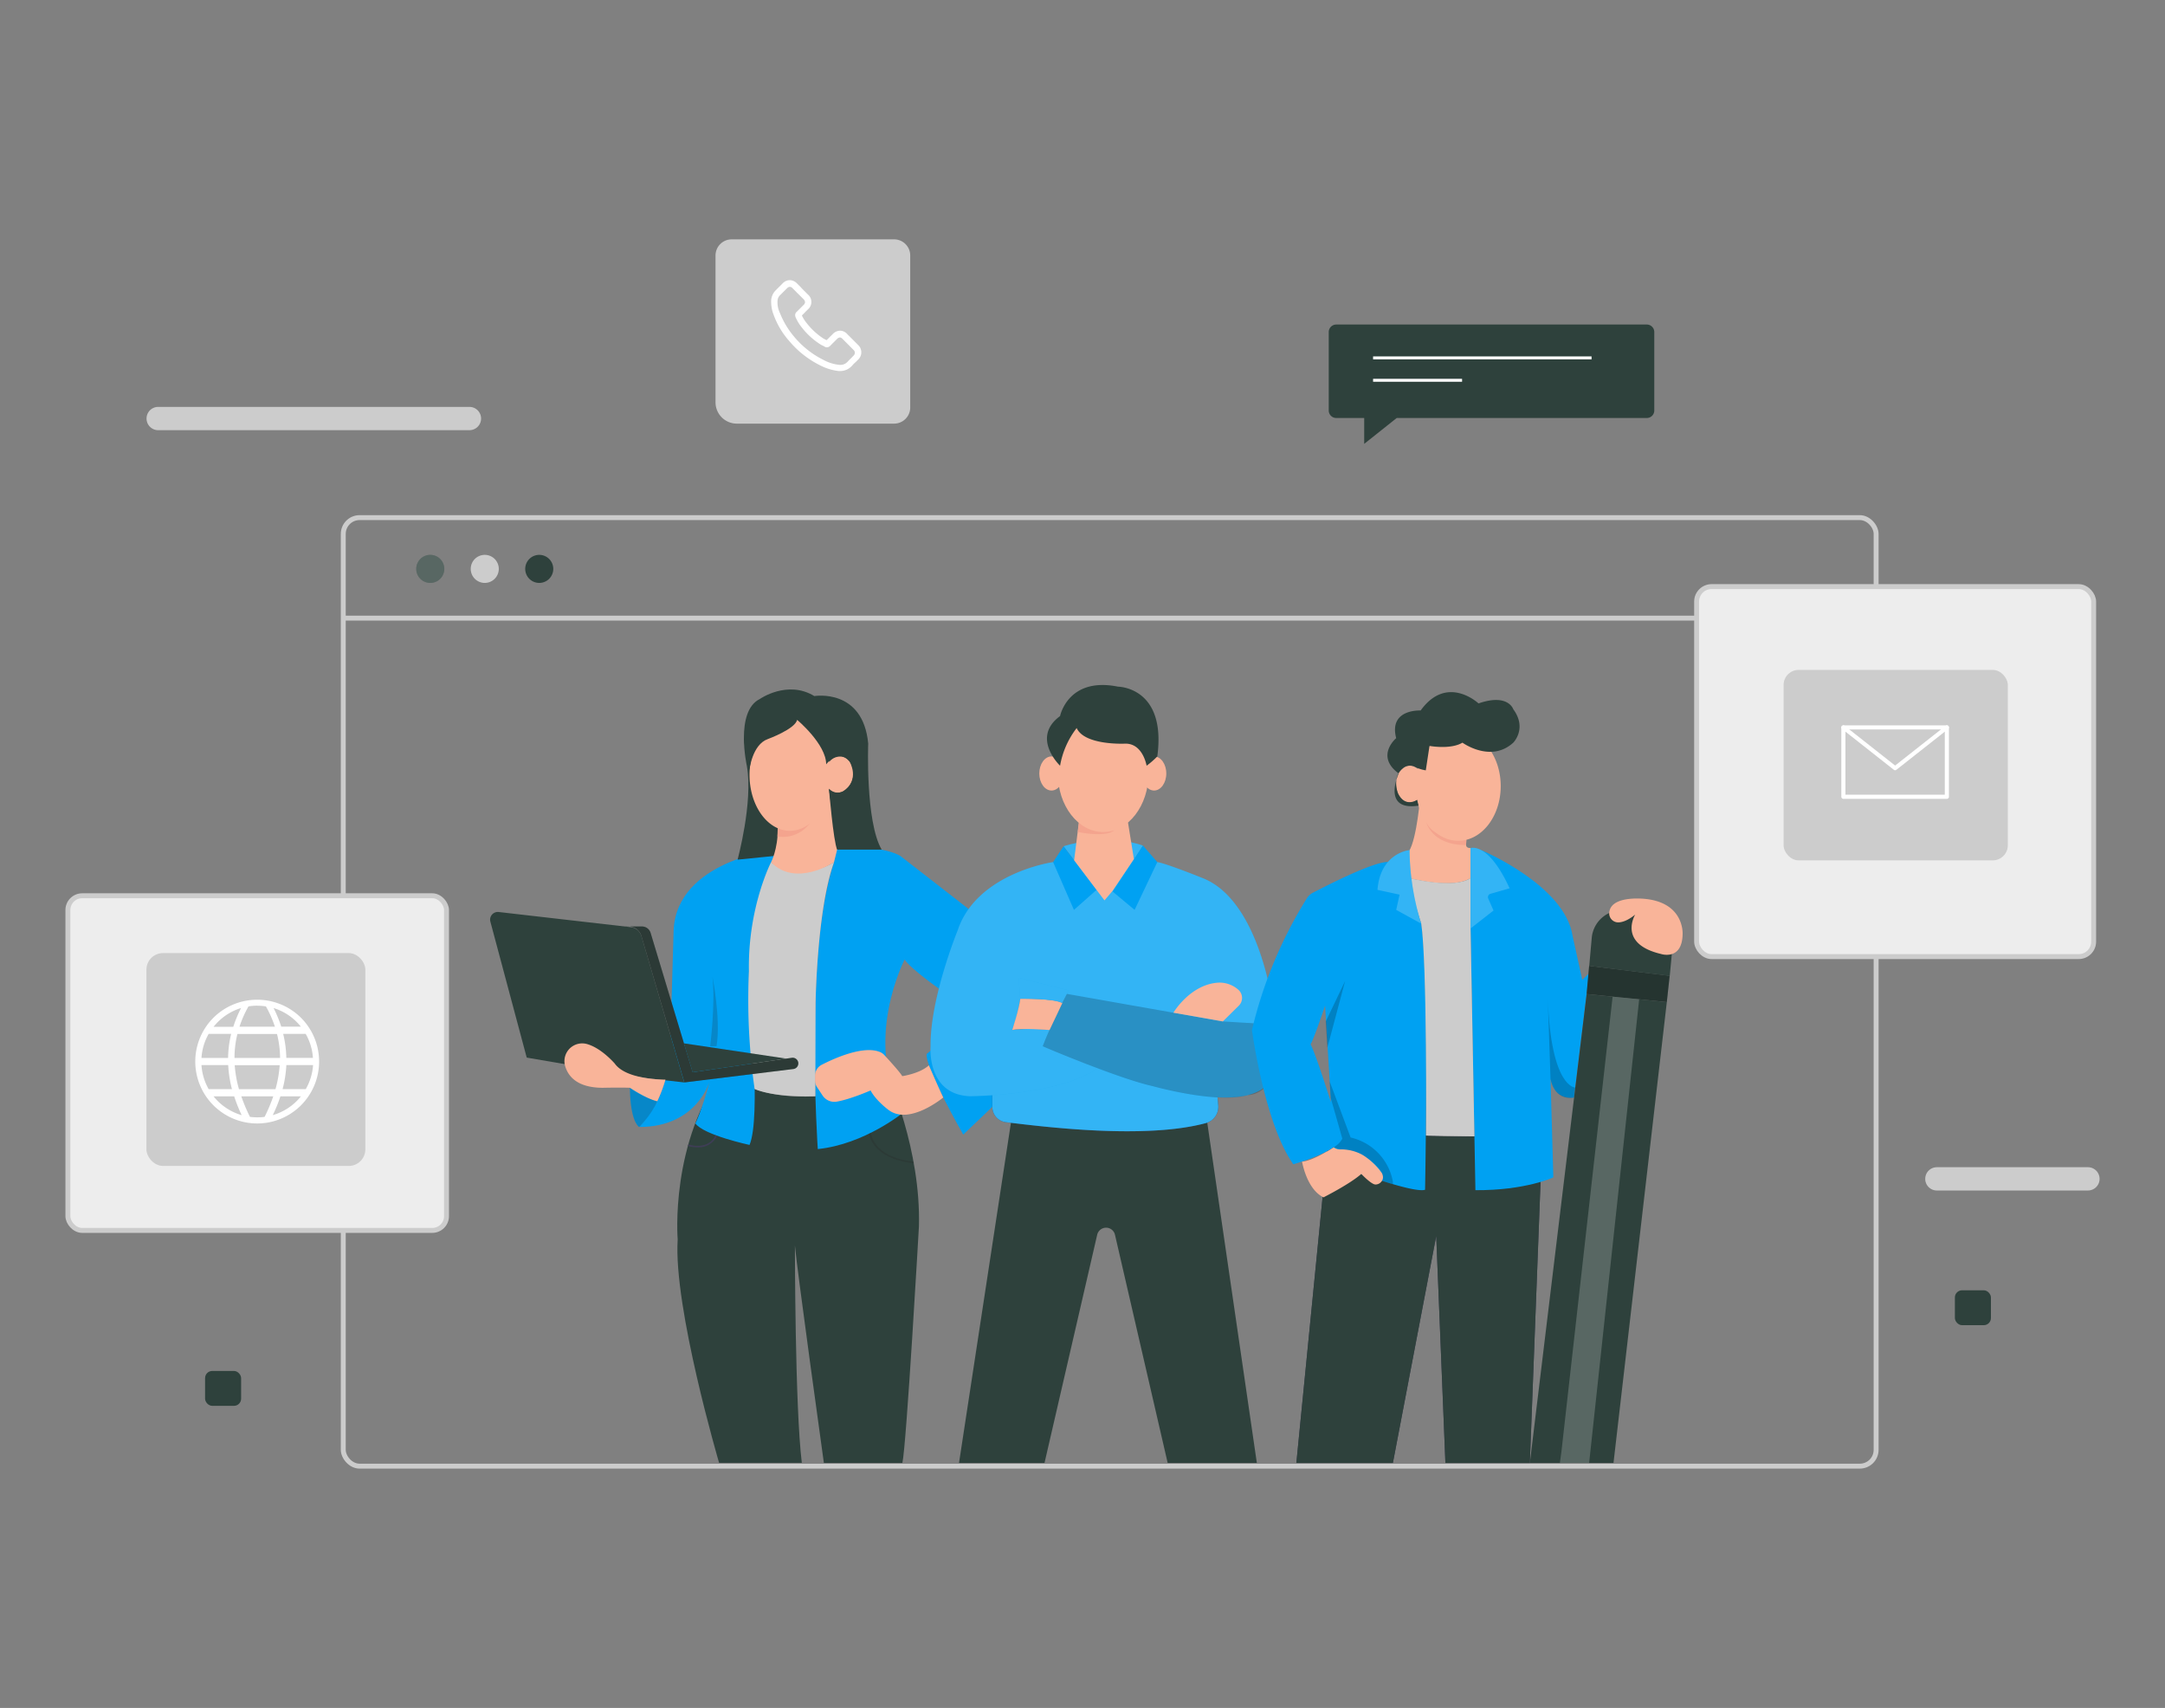 <svg id="a34b2483-b408-41ec-8a7f-4b7e340c4e88" data-name="Layer 1" xmlns="http://www.w3.org/2000/svg" width="865.76" height="682.89" viewBox="0 0 865.76 682.89"><rect x="0" y="0" width="865.76" height="682.89" fill="#808080" stroke="none"/><path d="M658.57,129.76H534.35a3,3,0,0,0-3,3v31.37a3,3,0,0,0,3,3h11.18v10.34l13-10.34h100a3,3,0,0,0,3-3V132.77A3,3,0,0,0,658.57,129.76Z" fill="#2e413c"/><path d="M251.91,434.93s-.16,12.58,3.67,15.69a26.62,26.62,0,0,0,7.24-10.32A86.52,86.52,0,0,1,251.91,434.93Z" fill="#00a1f2"/><path d="M518.4,584.93,531.74,449.7s59.81,10.66,85.18,0l-5.15,135.23H578l-3.67-90.75L557,584.93Z" fill="#3f3d56"/><path d="M518.4,584.93,531.74,449.7s59.81,10.66,85.18,0l-5.15,135.23H578l-3.67-90.75L557,584.93Z" fill="#2e413c"/><path d="M271,495.56s-3.31-39.15,19-68.37c0,0,7.72,14.06,41.08,10.75,0,0,16.46-2.92,24.08-7.25,0,0,13.14,28.76,12.31,59.63,0,0-5,87.76-6.62,94.61H329.46S318.71,507.69,317.88,498c0,0,0,64.61,2.76,86.89H287.56S269.25,522.68,271,495.56Z" fill="#2e413c"/><path d="M268,418.64l1.38-46.86c1.38-27.57,40.73-32.1,40.73-32.1s38.4-4.3,50,2.6l46.59,36.22-3.31,57.79-18.2,17.37s-15.44-27-14.61-32.26l19.3-16s-25.64-17.09-28.12-21.78c0,0-17,32.81-.55,61.2,0,0-15.44,12.69-34.19,14.62,0,0-5.42-79.68,6.53-114.69,0,0-13.63,9-25.18,0,0,0-10.57,21.23-8.64,54.58,0,0,4.69,47.42,0,58.45,0,0-18.35-3.93-21.66-8.61,0,0,2.57-4.93,5.67-16.75,0,0-5,18.19-28.12,18.19C255.58,450.62,267.35,440.15,268,418.64Z" fill="#00a1f2"/><path d="M404.75,445.72,383.5,584.93h34.19l21.05-91.18a3.67,3.67,0,0,1,3.57-2.88h0a3.65,3.65,0,0,1,3.57,2.88l21.06,91.18H502.6L482.31,445.72Z" fill="#2e413c"/><path d="M396.83,435.84v6.75a6.14,6.14,0,0,0,5.4,6.1c14.49,1.75,55.53,7,80,.35a6.76,6.76,0,0,0,4.93-7.09l-.45-5.2L438,424.6Z" fill="#3f3d56"/><path d="M396.83,435.84v6.75a6.14,6.14,0,0,0,5.4,6.1c14.49,1.75,55.53,7,80,.35a6.76,6.76,0,0,0,4.93-7.09l-.45-5.2L438,424.6Z" fill="#00a1f2"/><path d="M396.83,435.84v6.75a6.14,6.14,0,0,0,5.4,6.1c14.49,1.75,55.53,7,80,.35a6.76,6.76,0,0,0,4.93-7.09l-.45-5.2L438,424.6Z" fill="#fff" opacity="0.2"/><path d="M489,408.4l-62.49-11-6.86,14.46L417,418.31l21.81,8.88s61.5,23.84,70.08,3.26c0,0,5.19-8.73.29-27.8a21.11,21.11,0,0,1-.43-2.1c-1-6.28-7.06-40.79-27.31-49.25,0,0-14.45-5.88-18.62-6.61H421.13s-30.62,4.32-38.22,27.44c0,0-11,26.92-10.78,46.18,0,0-1.72,19.25,15.68,20,0,0,35.28-.15,51-11.1L417,418.31l2.69-6.48a65.61,65.61,0,0,0-14.91,0s3.4-8.85,3.64-17.43" fill="#00a1f2"/><path d="M489,408.4l-62.49-11-6.86,14.46L417,418.31l21.81,8.88s61.5,23.84,70.08,3.26c0,0,5.19-8.73.29-27.8a21.11,21.11,0,0,1-.43-2.1c-1-6.28-7.06-40.79-27.31-49.25,0,0-14.45-5.88-18.62-6.61H421.13s-30.62,4.32-38.22,27.44c0,0-11,26.92-10.78,46.18,0,0-1.72,19.25,15.68,20,0,0,35.28-.15,51-11.1L417,418.31l2.69-6.48a65.61,65.61,0,0,0-14.91,0s3.4-8.85,3.64-17.43" fill="#fff" opacity="0.2"/><path d="M426.52,397.37c-1.83,2.92-2.9,6.33-4.72,9.95a118.18,118.18,0,0,0-4.83,11c5.34,2.32,11,4.55,16.8,6.83,9.27,3.6,20.3,7.6,27.29,9.15,0,0,25.64,7.19,37.93,3.56,0,0,12.51.22,12.26-20.45l-.65-7.71L489,408.4Z" opacity="0.2"/><path d="M425.3,338.36s16.28-5.57,31.76-.28c-1.67,2.8-3.48,5.67-5.47,8.6-3.31,4.9-6.66,9.34-9.92,13.33Z" fill="#00a1f2"/><path d="M425.3,338.36s16.28-5.57,31.76-.28c-1.67,2.8-3.48,5.67-5.47,8.6-3.31,4.9-6.66,9.34-9.92,13.33Z" fill="#fff" opacity="0.2"/><path d="M301.76,435.41s6.73,3.41,24.28,2.91l.1-37.08s.54-37.77,7.37-56.48c0,0-13.57,8.71-25.18,0,0,0-9.33,18.14-8.85,43.59-.14,3.12-.23,6.31-.25,9.56A251.25,251.25,0,0,0,301.76,435.41Z" fill="#ccc"/><path d="M298.67,306.32s-4.89-21.92,5.18-26.84c0,0,11-7.73,21.79-1.17,0,0,19.44-3.28,21.55,19,0,0-1.17,31.16,5.38,42.4h-17.8l-39.82,4S301.21,320.75,298.67,306.32Z" fill="#2e413c"/><path d="M251.91,434.93s-.16,12.58,3.67,15.69c0,0,5-4.92,7.24-10.32C262.82,440.3,255.42,438,251.91,434.93Z" fill="#231f20" opacity="0.2"/><path d="M348.14,436s-8.16,3.57-13.6,4.48a5.63,5.63,0,0,1-5.61-2.48l-2.2-3.31a4.89,4.89,0,0,1-.81-2.7v-1.89a4.9,4.9,0,0,1,2.67-4.37c5.19-2.66,16.71-7.83,23.34-5.09a4.94,4.94,0,0,1,1.77,1.27c1.75,1.9,6.36,6.95,7.09,8.37,0,0,7.06-1,10.66-4.34,0,0,4.72,10.85,5.75,12.87,0,0-13.34,11.1-21.65,5.14C355.55,444,350.31,440.16,348.14,436Z" fill="#f9b499"/><path d="M284,418.31s2.16-17.35.9-27.82c0,0,3.43,17.16,1.63,27.82Z" fill="#231f20" opacity="0.2"/><path d="M278.92,458.74a13.64,13.64,0,0,1-3.83-.55l.2-.61c.32.11,7.86,2.57,10.85-3.69l.62.23A8.15,8.15,0,0,1,278.92,458.74Z" fill="#3f3d56"/><g opacity="0.2"><path d="M365.45,465.09c-17-1.8-17.89-11.73-17.9-11.83l.73-.36c0,.1.61,9.8,17.05,11.54Z" fill="#231f20"/></g><polygon points="429.46 363.8 421.13 344.69 425.3 338.36 438.49 355.81 429.46 363.8" fill="#00a1f2"/><polygon points="444.9 356.45 453.72 363.8 462.79 344.69 457.06 338.08 444.9 356.45" fill="#00a1f2"/><polygon points="431.65 326.97 429.54 343.97 441.67 360.01 444.9 356.2 453.43 343.49 450.77 326.97 431.65 326.97" fill="#f9b499"/><path d="M408,399.34s13.78-.27,16.83,1.71l-5.12,10.78s-12.25-.93-14.91,0C404.75,411.86,407.54,403.47,408,399.34Z" fill="#f9b499"/><path d="M469.23,404.91s6.54-11.08,17.62-12a11.32,11.32,0,0,1,8.38,2.85h0a4.35,4.35,0,0,1,.15,6.35L489,408.4Z" fill="#f9b499"/><path d="M567.94,318.29s0,.26-.06.71c-.33,3.7-2,20.76-5.73,22.73l1.38,9.35s17.36,4.67,24.53,0v-12s-1.79.13-1.79-1.24l.28-5.52Z" fill="#f9b499"/><path d="M529.89,402.1l3.86,63.41s30.88,11.86,36.12,10.2c0,0,1.65-84.91-1.52-106.42l-12.82-24.6c-5.1-.8-25.07,9.4-30.57,12.28a6.17,6.17,0,0,0-2.32,2.13,176.58,176.58,0,0,0-22,52.76s5,37.39,16.54,53.65c0,0,16.82-4.69,19.57-10.2,0,0-9.92-32.81-12.68-37.77C524.1,417.54,524.93,416.71,529.89,402.1Z" fill="#00a1f2"/><path d="M590,475.87l-1.93-104.65,4.23-31.33s33.54,14,36.57,34.37l3.86,17.5,2.76-2.62-6.06,49.68s-7.72,1.6-9.38-7.49l1.11,39.42S610.12,476,590,475.87Z" fill="#00a1f2"/><path d="M618.94,399.34l1.1,32s1.29,8.93,9.38,7.49l.49-4S620.23,435,618.94,399.34Z" opacity="0.2"/><path d="M520.68,464.43s1.77,11,8.57,14.31c0,0,10.58-5.32,15.12-9.37,0,0,4,4.23,5.65,4.23h0a3,3,0,0,0,2.5-4.69,27.59,27.59,0,0,0-6.94-6.72,16.94,16.94,0,0,0-9.33-2.63,4.27,4.27,0,0,1-2.93-.83S524.84,464.36,520.68,464.43Z" fill="#f9b499"/><polygon points="666.54 400.66 634.47 397.45 611.77 584.93 645.22 584.93 666.54 400.66" fill="#2e413c"/><polygon points="624.42 580.2 644.87 398.49 655.51 399.35 635.48 584.93 623.78 584.93 624.42 580.2" fill="#fff" opacity="0.2"/><polygon points="635.48 386.17 634.47 397.45 666.54 400.66 667.68 390.15 635.48 386.17" fill="#2e413c"/><polygon points="635.48 386.17 634.47 397.45 666.54 400.66 667.68 390.15 635.48 386.17" opacity="0.2"/><path d="M636.52,375l-1,11.21,32.2,4L668.87,378a12.11,12.11,0,0,0-10.93-13.24l-8.23-.77A12.12,12.12,0,0,0,636.52,375Z" fill="#2e413c"/><path d="M653.89,365.69s-7.12,11.64,10.34,15.74c0,0,8.41,2.8,8.63-7.87,0,0,.86-12.39-14.66-14.12,0,0-13.81-1.74-14.67,5.3a3.61,3.61,0,0,0,3.57,4.06C648.71,368.78,650.94,368.07,653.89,365.69Z" fill="#f9b499"/><path d="M570.3,454.05s.39-68.77-1.95-84.76c0,0-3.71-10.67-4.82-18.21,0,0,18.05,4.53,24.53,0v20.14l1.54,83.13Z" fill="#ccc"/><path d="M199.43,364.65l52.88,6.07a5,5,0,0,1,4.19,3.54l17.13,58.53L259,431.15l-48.37-8.29L196.1,368.52A3.08,3.08,0,0,1,199.43,364.65Z" fill="#2e413c"/><path d="M249.79,370.43h6.91a3.62,3.62,0,0,1,3.48,2.59L277,428.73l39.64-5.79a2.27,2.27,0,0,1,2.6,2.24h0a2.27,2.27,0,0,1-2,2.25l-43.57,5.36L256.5,374.26S255.58,369.85,249.79,370.43Z" fill="#2e413c"/><path d="M249.79,370.43h6.91a3.62,3.62,0,0,1,3.48,2.59L277,428.73l39.64-5.79a2.27,2.27,0,0,1,2.6,2.24h0a2.27,2.27,0,0,1-2,2.25l-43.57,5.36L256.5,374.26S255.58,369.85,249.79,370.43Z" fill="#231f20" opacity="0.2"/><polygon points="273.48 417.16 314.42 423.26 276.96 428.73 273.48 417.16" fill="#2e413c"/><path d="M308.33,344.76s2.75-5.08,2.71-13.58l15.85-8.84,4.6-6.95,3.28,24.29-1.26,5.08S318.27,354.92,308.33,344.76Z" fill="#f9b499"/><path d="M234.57,417.4a7.1,7.1,0,0,0-8.47,9.19c1.29,4,5,8.34,15,8.34,0,0,7.17-.16,10.84,0,0,0,6.66,4.52,10.91,5.37a57,57,0,0,0,3.26-8.64s-15.61.24-20.31-6.46C245.77,425.2,240.44,418.94,234.57,417.4Z" fill="#f9b499"/><path d="M407.35,390.93l.6,8.41s13.58-.16,16.83,1.71l2.55-5.06Z" fill="#00a1f2"/><path d="M407.35,390.93l.6,8.41s13.58-.16,16.83,1.71l2.55-5.06Z" fill="#fff" opacity="0.2"/><polygon points="530.15 408.45 537.89 392.26 530.79 418.93 530.15 408.45" opacity="0.2"/><path d="M544.73,461.67s5.66,3.37,7.81,7.24c0,0,1.08,2.25.14,3.24l4.32,1.31v-1a22.18,22.18,0,0,0-16.91-17.65l-8.35-22.38.4,6.51,4.64,16.33a8.52,8.52,0,0,1-3.44,3.42h0a5.8,5.8,0,0,0,2.93.83h0a20.28,20.28,0,0,1,8.46,2.11" opacity="0.2"/><path d="M550.84,355.79l8.83,1.93-1.35,6.08,10,5.49a102,102,0,0,1-4.66-29.4S552,340.9,550.84,355.79Z" fill="#00a1f2"/><path d="M550.84,355.79l8.83,1.93-1.35,6.08,10,5.49a102,102,0,0,1-4.66-29.4S552,340.9,550.84,355.79Z" fill="#fff" opacity="0.2"/><path d="M588.06,371.22V339.11s7-2.76,15.62,16.06l-7.66,2.2a1.38,1.38,0,0,0-.89,1.88l2.12,4.81Z" fill="#00a1f2"/><path d="M588.06,371.22V339.11s7-2.76,15.62,16.06l-7.66,2.2a1.38,1.38,0,0,0-.89,1.88l2.12,4.81Z" fill="#fff" opacity="0.2"/><line x1="137.27" y1="247.14" x2="750.24" y2="247.14" fill="none" stroke="#ccc" stroke-miterlimit="10" stroke-width="1.97"/><rect x="137.27" y="206.96" width="612.97" height="379.25" rx="6.52" fill="none" stroke="#ccc" stroke-miterlimit="10" stroke-width="1.97"/><path d="M177.67,227.46a5.61,5.61,0,1,1-5.61-5.61A5.61,5.61,0,0,1,177.67,227.46Z" fill="#2e413c"/><path d="M177.67,227.46a5.61,5.61,0,1,1-5.61-5.61A5.61,5.61,0,0,1,177.67,227.46Z" fill="#fff" opacity="0.2"/><path d="M199.46,227.46a5.61,5.61,0,1,1-5.61-5.61A5.61,5.61,0,0,1,199.46,227.46Z" fill="#ccc"/><path d="M221.25,227.46a5.61,5.61,0,1,1-5.61-5.61A5.61,5.61,0,0,1,221.25,227.46Z" fill="#2e413c"/><rect x="678.46" y="234.54" width="158.77" height="147.94" rx="5.99" fill="#ededed"/><rect x="678.46" y="234.54" width="158.77" height="147.94" rx="5.99" fill="none" stroke="#ccc" stroke-miterlimit="10" stroke-width="1.97"/><rect x="713.25" y="267.85" width="89.66" height="76.15" rx="6.02" transform="translate(1516.15 611.85) rotate(180)" fill="#ccc"/><polygon points="778.53 318.58 743.48 318.58 737.15 318.58 737.15 290.84 778.53 290.84 778.53 297.77 778.53 318.58" fill="none" stroke="#fff" stroke-linecap="round" stroke-linejoin="round" stroke-width="1.65"/><polyline points="737.15 290.84 757.84 307.14 778.53 290.84" fill="none" stroke="#fff" stroke-linecap="round" stroke-linejoin="round" stroke-width="1.65"/><rect x="27.15" y="358.15" width="151.41" height="133.81" rx="5.71" fill="#ededed"/><rect x="27.15" y="358.15" width="151.41" height="133.81" rx="5.71" fill="none" stroke="#ccc" stroke-miterlimit="10" stroke-width="1.97"/><rect x="58.55" y="381.07" width="87.55" height="85.11" rx="6.64" fill="#ccc"/><path d="M85.35,406.92a24.76,24.76,0,1,0,35,0A24.86,24.86,0,0,0,85.35,406.92Zm35,3.56h-7.88a51.86,51.86,0,0,0-3.07-7.43A22.28,22.28,0,0,1,120.3,410.48ZM93.77,423a39.82,39.82,0,0,1,1.17-9.59h15.83A39.83,39.83,0,0,1,112,423Zm18.08,2.9a47.44,47.44,0,0,1-1.7,9.6H95.57a46.78,46.78,0,0,1-1.71-9.6Zm-9-23.78a22.31,22.31,0,0,1,3.49.27,45,45,0,0,1,3.59,8.12H95.77a45,45,0,0,1,3.59-8.12A22.44,22.44,0,0,1,102.86,402.09Zm-6.49,1a49.66,49.66,0,0,0-3.07,7.43H85.41A22.31,22.31,0,0,1,96.37,403.05ZM83.44,413.38h9A43.24,43.24,0,0,0,91.21,423H80.57A22.17,22.17,0,0,1,83.44,413.38Zm0,22.09a22.26,22.26,0,0,1-2.87-9.6H91.26a46.29,46.29,0,0,0,1.5,9.6Zm2,2.89h8.21a60.17,60.17,0,0,0,3,7.52A22.32,22.32,0,0,1,85.41,438.36Zm17.45,8.39a21.85,21.85,0,0,1-2.93-.19,66.71,66.71,0,0,1-3.46-8.2h12.77a65.19,65.19,0,0,1-3.46,8.2A21.59,21.59,0,0,1,102.86,446.75Zm6.18-.87a58.76,58.76,0,0,0,3.06-7.52h8.2A22.28,22.28,0,0,1,109,445.88Zm13.23-10.41H113a47,47,0,0,0,1.51-9.6h10.68A22.26,22.26,0,0,1,122.27,435.47Zm2.87-12.5H114.5a43.22,43.22,0,0,0-1.26-9.59h9A22.17,22.17,0,0,1,125.14,423Z" fill="#fff"/><path d="M187.72,172H63.26a4.65,4.65,0,0,1-4.66-4.65h0a4.65,4.65,0,0,1,4.66-4.66H187.72a4.66,4.66,0,0,1,4.66,4.66h0A4.66,4.66,0,0,1,187.72,172Z" fill="#ccc"/><path d="M834.94,476H774.53a4.65,4.65,0,0,1-4.65-4.65h0a4.65,4.65,0,0,1,4.65-4.66h60.41a4.66,4.66,0,0,1,4.66,4.66h0A4.66,4.66,0,0,1,834.94,476Z" fill="#ccc"/><rect x="781.74" y="515.9" width="14.41" height="13.95" rx="2.86" fill="#2e413c"/><rect x="82.01" y="548.15" width="14.41" height="13.95" rx="2.86" fill="#2e413c"/><line x1="549.08" y1="143.09" x2="636.45" y2="143.09" fill="none" stroke="#fff" stroke-miterlimit="10" stroke-width="1.18"/><line x1="549.08" y1="152.05" x2="584.67" y2="152.05" fill="none" stroke="#fff" stroke-miterlimit="10" stroke-width="1.18"/><path d="M292.59,95.7h64.94a6.46,6.46,0,0,1,6.46,6.46v60.76a6.46,6.46,0,0,1-6.46,6.46H294.65a8.52,8.52,0,0,1-8.52-8.52v-58.7A6.46,6.46,0,0,1,292.59,95.7Z" fill="#ccc"/><path d="M343.22,138l-4.43-4.44a3.88,3.88,0,0,0-2.85-1.34,4.1,4.1,0,0,0-2.85,1.26L330.56,136l-.48-.24a8.25,8.25,0,0,1-.79-.4,27.41,27.41,0,0,1-6.57-6,14.61,14.61,0,0,1-2.06-3.25c.64-.55,1.19-1.19,1.74-1.74l.72-.71a3.87,3.87,0,0,0,0-5.86l-2.22-2.22a7,7,0,0,1-.71-.79l-1.51-1.5a4.07,4.07,0,0,0-2.85-1.27,3.93,3.93,0,0,0-2.85,1.27l-2.77,2.77a6.36,6.36,0,0,0-1.82,3.88,14.43,14.43,0,0,0,1,6,32.44,32.44,0,0,0,6.18,10.37,38.43,38.43,0,0,0,12.66,9.9,21.13,21.13,0,0,0,7.13,2.14h.55a6.3,6.3,0,0,0,4.75-2.06l.08-.08a12,12,0,0,1,1.43-1.43l1-1A4,4,0,0,0,343.22,138Zm-1.82,4.11-.95,1c-.55.48-1,1-1.58,1.59a3.76,3.76,0,0,1-2.85,1.18h-.39a16.73,16.73,0,0,1-6.18-1.9,36,36,0,0,1-11.8-9.26,34.18,34.18,0,0,1-5.77-9.58,9.7,9.7,0,0,1-.95-4.91,3.29,3.29,0,0,1,1.1-2.29l2.7-2.69a1.63,1.63,0,0,1,1.1-.56,1.49,1.49,0,0,1,1.11.56l1.43,1.42a5.89,5.89,0,0,0,.79.79l2.22,2.22a1.9,1.9,0,0,1,.55,1.11,1.71,1.71,0,0,1-.55,1.11l-.72.71-2,2-.08.08a1.73,1.73,0,0,0-.47,2v.07a17.89,17.89,0,0,0,2.61,4.28,29.27,29.27,0,0,0,7.21,6.57,5.42,5.42,0,0,0,1,.55,8.25,8.25,0,0,1,.79.4l.08.08a1.8,1.8,0,0,0,2.21-.4l2.77-2.77a1.71,1.71,0,0,1,1.11-.55,1.68,1.68,0,0,1,1,.55l4.43,4.44A1.48,1.48,0,0,1,341.4,142.1Z" fill="#fff"/><path d="M311,331.18l-.12,3.26a13.36,13.36,0,0,0,12.84-5.13Z" fill="#f4a48e"/><path d="M341.11,310.83c-.75,3.94-3.9,6.62-7,6a4.89,4.89,0,0,1-2.58-1.44c-1.79,9.66-8.12,16.79-15.65,16.79-8.92,0-16.15-10-16.15-22.37s7.23-22.37,16.15-22.37c7.64,0,14,7.33,15.72,17.19a5.48,5.48,0,0,1,5.2-2.06C339.9,303.2,341.85,306.89,341.11,310.83Z" fill="#f9b499"/><path d="M299.69,307.82s1.1-10.11,7.35-12.32c0,0,10.95-4,11.72-7.69,0,0,11.62,9.71,11.62,17.8,0,0,4.76-6.7,9.36-1.14,0,0,4.45,7.47-2.73,12,0,0-3.31,1.72-5.52-1.08,0,0,1.79,21.23,3.28,24.29L344.53,303l-3.27-10.48L325.6,281.72H307.41s-9.94,13.15-9.93,13.84S299.69,307.82,299.69,307.82Z" fill="#2e413c"/><path d="M431,332.67l.7-5.7s7.82,4.58,13.91,5C445.56,332,443.15,334.94,431,332.67Z" fill="#f4a48e"/><ellipse cx="441.16" cy="309.17" rx="18.15" ry="23.5" fill="#f9b499"/><ellipse cx="461.5" cy="309.26" rx="4.89" ry="6.82" fill="#f9b499"/><ellipse cx="420.49" cy="309.26" rx="4.89" ry="6.82" fill="#f9b499"/><path d="M423.91,306.16s-11.78-11.21,0-19.85c0,0,3.15-15.81,23.18-11.76,0,0,19.45.1,15.7,27.89a33.16,33.16,0,0,1-4.28,3.72s-1.49-9.19-8.84-8.82c0,0-16,.73-19.12-6.25A34.32,34.32,0,0,0,423.91,306.16Z" fill="#2e413c"/><path d="M586.27,337.87l.1-2.09s-12.78.44-16.07-7.18C570.3,328.6,572.38,338,586.27,337.87Z" fill="#f4a48e"/><path d="M600.12,314.31c0,12.08-7.59,21.87-17,21.87-7.9,0-14.55-7-16.44-16.37a4.47,4.47,0,0,1-2.85,1.06c-3.06,0-5.54-3.29-5.54-7.36s2.48-7.35,5.54-7.35a4.64,4.64,0,0,1,3.16,1.32c2.23-8.73,8.61-15,16.13-15C592.53,292.45,600.12,302.24,600.12,314.31Z" fill="#f9b499"/><path d="M570.16,308l1.48-9.76s8.39,1.56,13.18-1.3c0,0,11.32,8.23,20.32,0,0,0,5.66-5.66,0-13.37,0,0-2.06-6.44-13.89-2.32,0,0-12.6-11.83-23.15,2.83,0,0-12.84-.73-9.78,11.06,0,0-8.5,7.14,1,14.11,0,0-7,15.16,7.94,12.87l-.58-2.32s-4.78,3.34-7.63-2.6c0,0-2.62-6.37,1.88-9.95a4.26,4.26,0,0,1,4.7-.72,15.45,15.45,0,0,0,4.12,1.41Z" fill="#2e413c"/></svg>